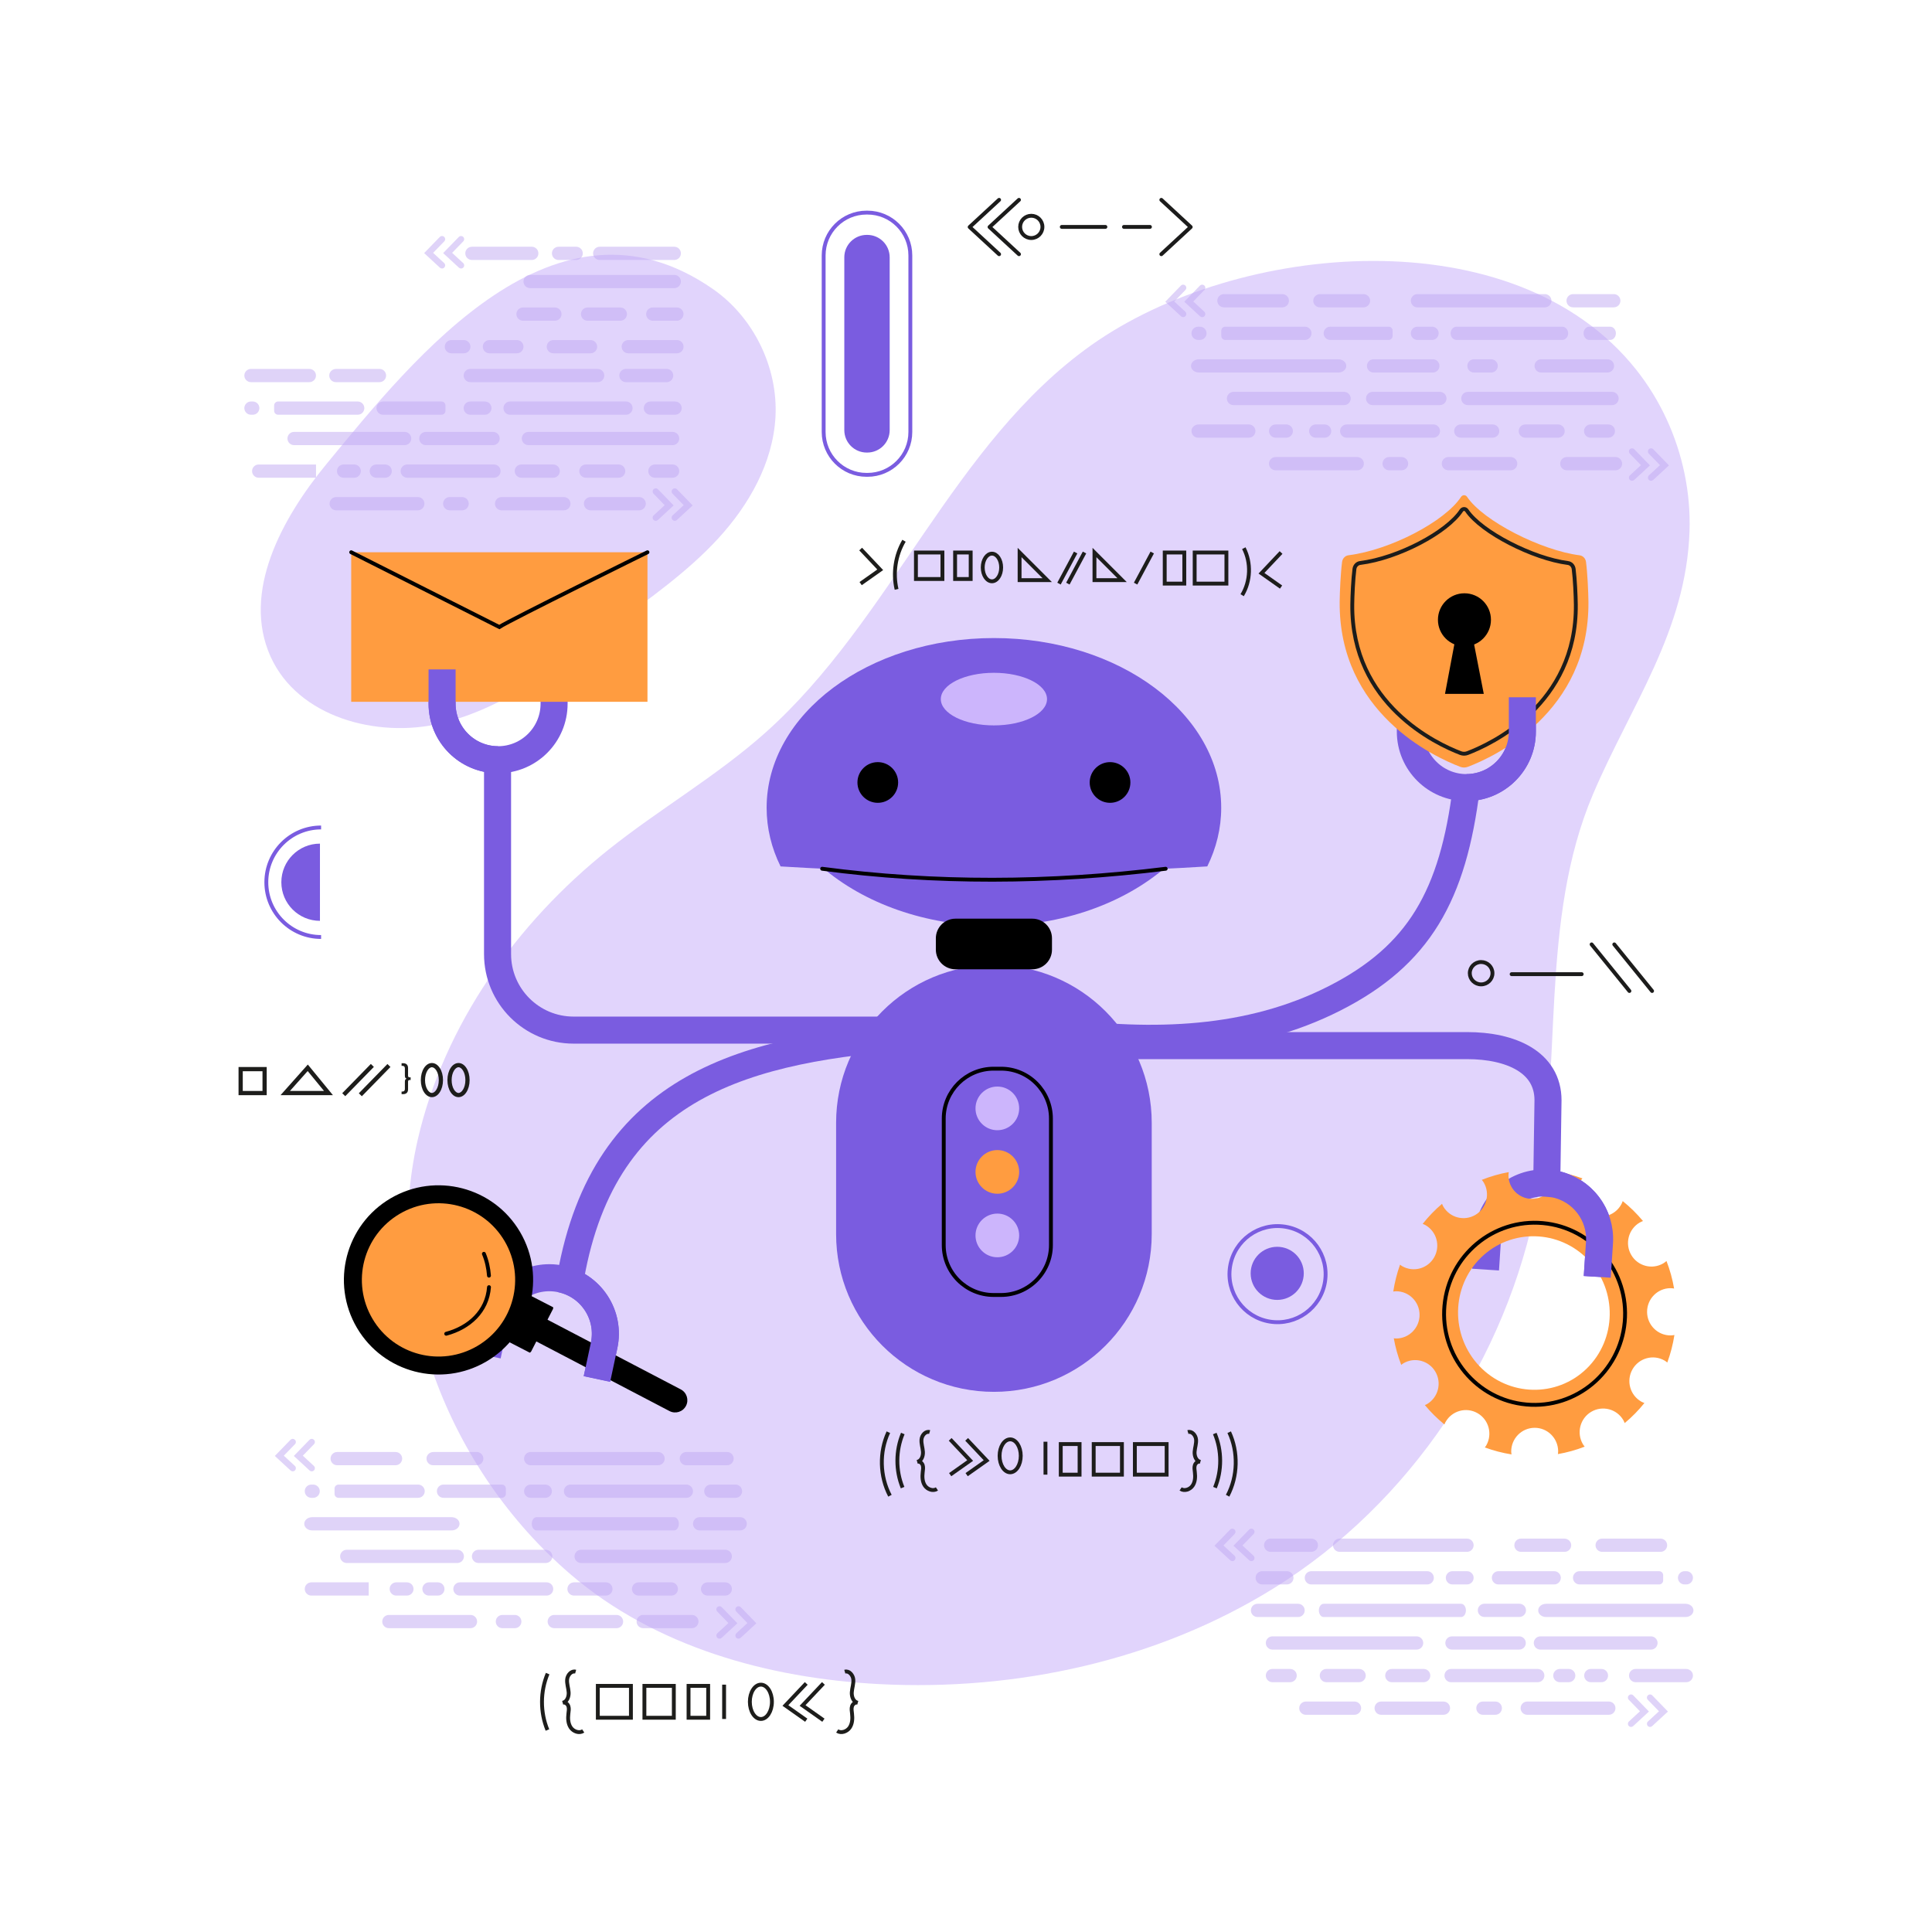 <?xml version="1.0" encoding="utf-8"?>
<!-- Generator: Adobe Illustrator 27.5.0, SVG Export Plug-In . SVG Version: 6.00 Build 0)  -->
<svg version="1.1" xmlns="http://www.w3.org/2000/svg" xmlns:xlink="http://www.w3.org/1999/xlink" x="0px" y="0px"
	 viewBox="0 0 500 500" style="enable-background:new 0 0 500 500;" xml:space="preserve">
<g id="BACKGROUND">
	<rect style="fill:rgba(255, 255, 255, 0);" width="500" height="500"/>
</g>
<g id="OBJECTS">
	<g>
		<path style="fill:#E1D4FC;" d="M84.497,120.084c-11.601,14.1-21.97,33.183-14.477,49.834c7.039,15.643,27.489,21.25,44.175,17.272
			c16.686-3.977,30.605-15.06,44.39-25.268c9.49-7.028,19.264-13.842,27.257-22.534c7.994-8.691,14.182-19.603,14.845-31.393
			c0.723-12.858-5.644-25.893-16.23-33.227C143.828,46.62,107.422,92.22,84.497,120.084z"/>
		<path style="fill:#E1D4FC;" d="M431.291,108.435c-2.101-4.538-4.728-8.831-7.837-12.749
			C391.9,55.932,320.311,62.469,282.412,89.335c-35.789,25.37-51.592,71.071-84.328,100.275
			c-12.581,11.225-27.347,19.711-40.532,30.219c-23.896,19.044-42.608,45.358-49.446,75.139
			c-9.416,41.008,7.907,85.32,39.568,112.482c21.817,18.717,51.075,26.889,79.782,28.39c35.568,1.861,71.981-6.039,102.238-24.827
			c35.383-21.971,60.283-59.478,68.074-100.251c6.68-34.96,0.588-72.563,14.538-105.308c9.728-22.835,24.054-42.073,24.94-67.913
			C437.588,127.55,435.489,117.503,431.291,108.435z"/>
	</g>
	<g>
		<g style="opacity:0.5;">
			<g>
				<path style="fill:#BFA7F2;" d="M80.061,95.475H64.949c-0.946,0-1.713,0.767-1.713,1.713l0,0c0,0.946,0.767,1.713,1.713,1.713
					h15.113c0.946,0,1.713-0.767,1.713-1.713l0,0C81.774,96.242,81.007,95.475,80.061,95.475z"/>
				<path style="fill:#BFA7F2;" d="M98.212,95.475H86.994c-0.895,0-1.694,0.654-1.779,1.545c-0.097,1.022,0.703,1.881,1.705,1.881
					h11.292c0.946,0,1.713-0.767,1.713-1.713l0,0C99.925,96.242,99.158,95.475,98.212,95.475z"/>
				<path style="fill:#BFA7F2;" d="M119.996,97.188L119.996,97.188c0,0.946,0.767,1.713,1.713,1.713h32.965
					c0.946,0,1.713-0.767,1.713-1.713l0,0c0-0.946-0.767-1.713-1.713-1.713h-32.965C120.763,95.475,119.996,96.242,119.996,97.188z"
					/>
				<path style="fill:#BFA7F2;" d="M172.526,95.475h-10.535c-0.946,0-1.713,0.767-1.713,1.713l0,0c0,0.946,0.767,1.713,1.713,1.713
					h10.535c0.946,0,1.713-0.767,1.713-1.713l0,0C174.239,96.242,173.472,95.475,172.526,95.475z"/>
				<path style="fill:#BFA7F2;" d="M161.998,103.908h-29.989c-0.946,0-1.713,0.767-1.713,1.713l0,0c0,0.946,0.767,1.713,1.713,1.713
					h29.989c0.946,0,1.713-0.767,1.713-1.713l0,0C163.711,104.675,162.944,103.908,161.998,103.908z"/>
				<path style="fill:#BFA7F2;" d="M166.613,105.621L166.613,105.621c0,0.946,0.767,1.713,1.713,1.713h6.385
					c0.946,0,1.713-0.767,1.713-1.713l0,0c0-0.946-0.767-1.713-1.713-1.713h-6.385C167.38,103.908,166.613,104.675,166.613,105.621z
					"/>
				<path style="fill:#BFA7F2;" d="M125.484,103.908h-3.775c-0.946,0-1.713,0.767-1.713,1.713l0,0c0,0.946,0.767,1.713,1.713,1.713
					h3.775c0.946,0,1.713-0.767,1.713-1.713l0,0C127.197,104.675,126.43,103.908,125.484,103.908z"/>
				<path style="fill:#BFA7F2;" d="M114.254,103.908H99.145c-0.946,0-1.713,0.767-1.713,1.713l0,0c0,0.946,0.767,1.713,1.713,1.713
					h15.109c0.569,0,1.03-0.461,1.03-1.03v-1.366C115.284,104.369,114.823,103.908,114.254,103.908z"/>
				<path style="fill:#BFA7F2;" d="M92.576,103.908H71.974c-0.569,0-1.03,0.461-1.03,1.03v1.366c0,0.569,0.461,1.03,1.03,1.03
					h20.602c0.946,0,1.713-0.767,1.713-1.713l0,0C94.289,104.675,93.522,103.908,92.576,103.908z"/>
				<path style="fill:#BFA7F2;" d="M65.414,103.908h-0.465c-0.946,0-1.713,0.767-1.713,1.713l0,0c0,0.946,0.767,1.713,1.713,1.713
					h0.465c0.946,0,1.713-0.767,1.713-1.713l0,0C67.127,104.675,66.36,103.908,65.414,103.908z"/>
				<path style="fill:#BFA7F2;" d="M135.042,113.488L135.042,113.488c0,0.946,0.767,1.713,1.713,1.713h37.313
					c0.946,0,1.713-0.767,1.713-1.713l0,0c0-0.946-0.767-1.713-1.713-1.713h-37.313
					C135.809,111.775,135.042,112.542,135.042,113.488z"/>
				<path style="fill:#BFA7F2;" d="M74.391,113.488L74.391,113.488c0,0.946,0.767,1.713,1.713,1.713h28.616
					c0.946,0,1.713-0.767,1.713-1.713l0,0c0-0.946-0.767-1.713-1.713-1.713H76.104C75.158,111.775,74.391,112.542,74.391,113.488z"
					/>
				<path style="fill:#BFA7F2;" d="M108.493,113.488L108.493,113.488c0,0.946,0.767,1.713,1.713,1.713h17.401
					c0.946,0,1.713-0.767,1.713-1.713l0,0c0-0.946-0.767-1.713-1.713-1.713h-17.401C109.26,111.775,108.493,112.542,108.493,113.488
					z"/>
				<path style="fill:#BFA7F2;" d="M87.208,121.922L87.208,121.922c0,0.946,0.767,1.713,1.713,1.713h2.754
					c0.946,0,1.713-0.767,1.713-1.713l0,0c0-0.946-0.767-1.713-1.713-1.713h-2.754C87.975,120.209,87.208,120.976,87.208,121.922z"
					/>
				<path style="fill:#BFA7F2;" d="M81.784,120.209H66.949c-0.946,0-1.713,0.767-1.713,1.713c0,0.946,0.767,1.713,1.713,1.713
					h14.835V120.209z"/>
				<path style="fill:#BFA7F2;" d="M95.676,121.922L95.676,121.922c0,0.946,0.767,1.713,1.713,1.713h2.296
					c0.946,0,1.713-0.767,1.713-1.713l0,0c0-0.946-0.767-1.713-1.713-1.713h-2.296C96.443,120.209,95.676,120.976,95.676,121.922z"
					/>
				<path style="fill:#BFA7F2;" d="M103.686,121.922L103.686,121.922c0,0.946,0.767,1.713,1.713,1.713h22.437
					c0.946,0,1.713-0.767,1.713-1.713l0,0c0-0.946-0.767-1.713-1.713-1.713h-22.437
					C104.453,120.209,103.686,120.976,103.686,121.922z"/>
				<path style="fill:#BFA7F2;" d="M133.211,121.922L133.211,121.922c0,0.946,0.767,1.713,1.713,1.713h8.247
					c0.946,0,1.713-0.767,1.713-1.713l0,0c0-0.946-0.767-1.713-1.713-1.713h-8.247C133.978,120.209,133.211,120.976,133.211,121.922
					z"/>
				<path style="fill:#BFA7F2;" d="M149.919,121.922L149.919,121.922c0,0.946,0.767,1.713,1.713,1.713h8.475
					c0.946,0,1.713-0.767,1.713-1.713l0,0c0-0.946-0.767-1.713-1.713-1.713h-8.475C150.686,120.209,149.919,120.976,149.919,121.922
					z"/>
				<path style="fill:#BFA7F2;" d="M167.771,121.922L167.771,121.922c0,0.946,0.767,1.713,1.713,1.713h4.585
					c0.946,0,1.713-0.767,1.713-1.713l0,0c0-0.946-0.767-1.713-1.713-1.713h-4.585C168.538,120.209,167.771,120.976,167.771,121.922
					z"/>
				<path style="fill:#BFA7F2;" d="M85.293,130.355L85.293,130.355c0,0.946,0.767,1.713,1.713,1.713h21.122
					c0.946,0,1.713-0.767,1.713-1.713l0,0c0-0.946-0.767-1.713-1.713-1.713H87.006C86.06,128.642,85.293,129.409,85.293,130.355z"/>
				<path style="fill:#BFA7F2;" d="M114.672,130.355L114.672,130.355c0,0.946,0.767,1.713,1.713,1.713h3.211
					c0.946,0,1.713-0.767,1.713-1.713l0,0c0-0.946-0.767-1.713-1.713-1.713h-3.211C115.439,128.642,114.672,129.409,114.672,130.355
					z"/>
				<path style="fill:#BFA7F2;" d="M128.093,130.355L128.093,130.355c0,0.946,0.767,1.713,1.713,1.713h16.121
					c0.946,0,1.713-0.767,1.713-1.713l0,0c0-0.946-0.767-1.713-1.713-1.713h-16.121C128.86,128.642,128.093,129.409,128.093,130.355
					z"/>
				<path style="fill:#BFA7F2;" d="M151.114,130.355L151.114,130.355c0,0.946,0.767,1.713,1.713,1.713h12.595
					c0.946,0,1.713-0.767,1.713-1.713l0,0c0-0.946-0.767-1.713-1.713-1.713h-12.595
					C151.881,128.642,151.114,129.409,151.114,130.355z"/>
				<path style="fill:#BFA7F2;" d="M135.477,72.855L135.477,72.855c0,0.946,0.767,1.713,1.713,1.713h37.313
					c0.946,0,1.713-0.767,1.713-1.713l0,0c0-0.946-0.767-1.713-1.713-1.713H137.19C136.244,71.142,135.477,71.909,135.477,72.855z"
					/>
				<path style="fill:#BFA7F2;" d="M149.112,63.856h-4.561c-0.946,0-1.713,0.767-1.713,1.713l0,0c0,0.946,0.767,1.713,1.713,1.713
					h4.561c0.946,0,1.713-0.767,1.713-1.713l0,0C150.825,64.623,150.058,63.856,149.112,63.856z"/>
				<path style="fill:#BFA7F2;" d="M137.622,63.856h-15.491c-0.946,0-1.713,0.767-1.713,1.713l0,0c0,0.946,0.767,1.713,1.713,1.713
					h15.491c0.946,0,1.713-0.767,1.713-1.713l0,0C139.335,64.623,138.568,63.856,137.622,63.856z"/>
				<path style="fill:#BFA7F2;" d="M153.488,65.569L153.488,65.569c0,0.946,0.767,1.713,1.713,1.713h19.302
					c0.946,0,1.713-0.767,1.713-1.713l0,0c0-0.946-0.767-1.713-1.713-1.713h-19.302C154.255,63.856,153.488,64.623,153.488,65.569z"
					/>
				<path style="fill:#BFA7F2;" d="M133.646,81.289L133.646,81.289c0,0.946,0.767,1.713,1.713,1.713h8.247
					c0.946,0,1.713-0.767,1.713-1.713l0,0c0-0.946-0.767-1.713-1.713-1.713h-8.247C134.413,79.576,133.646,80.342,133.646,81.289z"
					/>
				<path style="fill:#BFA7F2;" d="M150.353,81.289L150.353,81.289c0,0.946,0.767,1.713,1.713,1.713h8.475
					c0.946,0,1.713-0.767,1.713-1.713l0,0c0-0.946-0.767-1.713-1.713-1.713h-8.475C151.12,79.576,150.353,80.342,150.353,81.289z"/>
				<path style="fill:#BFA7F2;" d="M167.22,81.289L167.22,81.289c0,0.946,0.767,1.713,1.713,1.713h6.242
					c0.946,0,1.713-0.767,1.713-1.713l0,0c0-0.946-0.767-1.713-1.713-1.713h-6.242C167.987,79.576,167.22,80.342,167.22,81.289z"/>
				<path style="fill:#BFA7F2;" d="M141.497,89.722L141.497,89.722c0,0.946,0.767,1.713,1.713,1.713h9.62
					c0.946,0,1.713-0.767,1.713-1.713l0,0c0-0.946-0.767-1.713-1.713-1.713h-9.62C142.264,88.009,141.497,88.776,141.497,89.722z"/>
				<path style="fill:#BFA7F2;" d="M115.107,89.722L115.107,89.722c0,0.946,0.767,1.713,1.713,1.713h3.211
					c0.946,0,1.713-0.767,1.713-1.713l0,0c0-0.946-0.767-1.713-1.713-1.713h-3.211C115.874,88.009,115.107,88.776,115.107,89.722z"
					/>
				<path style="fill:#BFA7F2;" d="M124.949,89.722L124.949,89.722c0,0.946,0.767,1.713,1.713,1.713h7.102
					c0.946,0,1.713-0.767,1.713-1.713l0,0c0-0.946-0.767-1.713-1.713-1.713h-7.102C125.715,88.009,124.949,88.776,124.949,89.722z"
					/>
				<path style="fill:#BFA7F2;" d="M160.882,89.722L160.882,89.722c0,0.946,0.767,1.713,1.713,1.713h12.595
					c0.946,0,1.713-0.767,1.713-1.713l0,0c0-0.946-0.767-1.713-1.713-1.713h-12.595C161.648,88.009,160.882,88.776,160.882,89.722z"
					/>
			</g>
			<g>
				<path style="fill:#BFA7F2;" d="M114.396,69.487c-0.197,0-0.394-0.071-0.55-0.216l-4.079-3.77l4.047-4.17
					c0.313-0.322,0.827-0.329,1.148-0.017c0.322,0.312,0.329,0.826,0.017,1.148l-2.889,2.976l2.857,2.641
					c0.329,0.304,0.35,0.818,0.045,1.147C114.832,69.4,114.615,69.487,114.396,69.487z"/>
			</g>
			<g>
				<path style="fill:#BFA7F2;" d="M119.315,69.487c-0.197,0-0.394-0.071-0.55-0.216l-4.079-3.77l4.047-4.17
					c0.313-0.322,0.827-0.329,1.148-0.017c0.322,0.312,0.329,0.826,0.017,1.148l-2.889,2.976l2.858,2.641
					c0.329,0.304,0.349,0.818,0.045,1.147C119.751,69.4,119.533,69.487,119.315,69.487z"/>
			</g>
			<g>
				<path style="fill:#BFA7F2;" d="M174.63,134.788c-0.219,0-0.436-0.088-0.596-0.261c-0.304-0.329-0.284-0.842,0.045-1.147
					l2.857-2.641l-2.889-2.976c-0.312-0.321-0.304-0.835,0.017-1.148c0.321-0.312,0.835-0.304,1.148,0.017l4.047,4.17l-4.079,3.77
					C175.024,134.717,174.826,134.788,174.63,134.788z"/>
			</g>
			<g>
				<path style="fill:#BFA7F2;" d="M169.711,134.788c-0.219,0-0.436-0.088-0.596-0.261c-0.304-0.329-0.284-0.842,0.045-1.147
					l2.858-2.641l-2.889-2.976c-0.312-0.321-0.304-0.835,0.017-1.148c0.321-0.312,0.835-0.304,1.148,0.017l4.047,4.17l-4.079,3.77
					C170.105,134.717,169.908,134.788,169.711,134.788z"/>
			</g>
		</g>
		<g style="opacity:0.5;">
			<g>
				<path style="fill:#BFA7F2;" d="M414.635,398.191h15.113c0.946,0,1.713,0.767,1.713,1.713l0,0c0,0.946-0.767,1.713-1.713,1.713
					h-15.113c-0.946,0-1.713-0.767-1.713-1.713l0,0C412.922,398.958,413.689,398.191,414.635,398.191z"/>
				<path style="fill:#BFA7F2;" d="M393.623,398.191h11.218c0.895,0,1.694,0.654,1.779,1.545c0.097,1.022-0.703,1.881-1.705,1.881
					h-11.292c-0.946,0-1.713-0.767-1.713-1.713l0,0C391.91,398.958,392.677,398.191,393.623,398.191z"/>
				<path style="fill:#BFA7F2;" d="M381.376,399.904L381.376,399.904c0,0.946-0.767,1.713-1.713,1.713h-32.965
					c-0.946,0-1.713-0.767-1.713-1.713l0,0c0-0.946,0.767-1.713,1.713-1.713h32.965
					C380.609,398.191,381.376,398.958,381.376,399.904z"/>
				<path style="fill:#BFA7F2;" d="M328.846,398.191h10.535c0.946,0,1.713,0.767,1.713,1.713l0,0c0,0.946-0.767,1.713-1.713,1.713
					h-10.535c-0.946,0-1.713-0.767-1.713-1.713l0,0C327.133,398.958,327.9,398.191,328.846,398.191z"/>
				<path style="fill:#BFA7F2;" d="M339.374,406.624h29.989c0.946,0,1.713,0.767,1.713,1.713l0,0c0,0.946-0.767,1.713-1.713,1.713
					h-29.989c-0.946,0-1.713-0.767-1.713-1.713l0,0C337.661,407.391,338.428,406.624,339.374,406.624z"/>
				<path style="fill:#BFA7F2;" d="M334.759,408.337L334.759,408.337c0,0.946-0.767,1.713-1.713,1.713h-6.385
					c-0.946,0-1.713-0.767-1.713-1.713l0,0c0-0.946,0.767-1.713,1.713-1.713h6.385C333.992,406.624,334.759,407.391,334.759,408.337
					z"/>
				<path style="fill:#BFA7F2;" d="M375.888,406.624h3.775c0.946,0,1.713,0.767,1.713,1.713l0,0c0,0.946-0.767,1.713-1.713,1.713
					h-3.775c-0.946,0-1.713-0.767-1.713-1.713l0,0C374.175,407.391,374.942,406.624,375.888,406.624z"/>
				<path style="fill:#BFA7F2;" d="M382.451,416.756L382.451,416.756c0,0.946,0.767,1.713,1.713,1.713h9.048
					c0.946,0,1.713-0.767,1.713-1.713l0,0c0-0.946-0.767-1.713-1.713-1.713h-9.048C383.218,415.043,382.451,415.81,382.451,416.756z
					"/>
				<path style="fill:#BFA7F2;" d="M387.801,406.624h14.426c0.946,0,1.713,0.767,1.713,1.713l0,0c0,0.946-0.767,1.713-1.713,1.713
					h-14.426c-0.946,0-1.713-0.767-1.713-1.713l0,0C386.088,407.391,386.855,406.624,387.801,406.624z"/>
				<path style="fill:#BFA7F2;" d="M408.796,406.624h20.602c0.569,0,1.03,0.461,1.03,1.03v1.366c0,0.569-0.461,1.03-1.03,1.03
					h-20.602c-0.946,0-1.713-0.767-1.713-1.713l0,0C407.083,407.391,407.85,406.624,408.796,406.624z"/>
				<path style="fill:#BFA7F2;" d="M435.959,406.624h0.465c0.946,0,1.713,0.767,1.713,1.713l0,0c0,0.946-0.767,1.713-1.713,1.713
					h-0.465c-0.946,0-1.713-0.767-1.713-1.713l0,0C434.246,407.391,435.012,406.624,435.959,406.624z"/>
				<path style="fill:#BFA7F2;" d="M438.264,416.771L438.264,416.771c0,0.946-0.916,1.713-2.046,1.713h-36.089
					c-1.13,0-2.046-0.767-2.046-1.713l0,0c0-0.946,0.916-1.713,2.046-1.713h36.089C437.348,415.058,438.264,415.825,438.264,416.771
					z"/>
				<path style="fill:#BFA7F2;" d="M379.377,416.771L379.377,416.771c0,0.946-0.55,1.713-1.228,1.713h-35.599
					c-0.678,0-1.228-0.767-1.228-1.713l0,0c0-0.946,0.55-1.713,1.228-1.713h35.599C378.828,415.058,379.377,415.825,379.377,416.771
					z"/>
				<path style="fill:#BFA7F2;" d="M337.655,416.771L337.655,416.771c0,0.946-0.767,1.713-1.713,1.713h-10.499
					c-0.946,0-1.713-0.767-1.713-1.713l0,0c0-0.946,0.767-1.713,1.713-1.713h10.499
					C336.888,415.058,337.655,415.825,337.655,416.771z"/>
				<path style="fill:#BFA7F2;" d="M368.33,425.204L368.33,425.204c0,0.946-0.767,1.713-1.713,1.713h-37.313
					c-0.946,0-1.713-0.767-1.713-1.713l0,0c0-0.946,0.767-1.713,1.713-1.713h37.313C367.563,423.491,368.33,424.258,368.33,425.204z
					"/>
				<path style="fill:#BFA7F2;" d="M428.981,425.204L428.981,425.204c0,0.946-0.767,1.713-1.713,1.713h-28.616
					c-0.946,0-1.713-0.767-1.713-1.713l0,0c0-0.946,0.767-1.713,1.713-1.713h28.616
					C428.214,423.491,428.981,424.258,428.981,425.204z"/>
				<path style="fill:#BFA7F2;" d="M394.879,425.204L394.879,425.204c0,0.946-0.767,1.713-1.713,1.713h-17.401
					c-0.946,0-1.713-0.767-1.713-1.713l0,0c0-0.946,0.767-1.713,1.713-1.713h17.401
					C394.112,423.491,394.879,424.258,394.879,425.204z"/>
				<path style="fill:#BFA7F2;" d="M416.165,433.638L416.165,433.638c0,0.946-0.767,1.713-1.713,1.713h-2.754
					c-0.946,0-1.713-0.767-1.713-1.713l0,0c0-0.946,0.767-1.713,1.713-1.713h2.754C415.398,431.924,416.165,432.691,416.165,433.638
					z"/>
				<path style="fill:#BFA7F2;" d="M423.301,431.924l13.03,0c0.853,0,1.644,0.583,1.781,1.425c0.175,1.073-0.649,2.001-1.69,2.001
					h-13.122c-0.946,0-1.713-0.767-1.713-1.713l0,0C421.588,432.691,422.355,431.924,423.301,431.924z"/>
				<path style="fill:#BFA7F2;" d="M407.696,433.638L407.696,433.638c0,0.946-0.767,1.713-1.713,1.713h-2.296
					c-0.946,0-1.713-0.767-1.713-1.713l0,0c0-0.946,0.767-1.713,1.713-1.713h2.296C406.929,431.924,407.696,432.691,407.696,433.638
					z"/>
				<path style="fill:#BFA7F2;" d="M399.686,433.638L399.686,433.638c0,0.946-0.767,1.713-1.713,1.713h-22.436
					c-0.946,0-1.713-0.767-1.713-1.713l0,0c0-0.946,0.767-1.713,1.713-1.713h22.436
					C398.919,431.924,399.686,432.691,399.686,433.638z"/>
				<path style="fill:#BFA7F2;" d="M370.161,433.638L370.161,433.638c0,0.946-0.767,1.713-1.713,1.713h-8.246
					c-0.946,0-1.713-0.767-1.713-1.713l0,0c0-0.946,0.767-1.713,1.713-1.713h8.246C369.394,431.924,370.161,432.691,370.161,433.638
					z"/>
				<path style="fill:#BFA7F2;" d="M353.453,433.638L353.453,433.638c0,0.946-0.767,1.713-1.713,1.713h-8.475
					c-0.946,0-1.713-0.767-1.713-1.713l0,0c0-0.946,0.767-1.713,1.713-1.713h8.475C352.686,431.924,353.453,432.691,353.453,433.638
					z"/>
				<path style="fill:#BFA7F2;" d="M335.601,433.638L335.601,433.638c0,0.946-0.767,1.713-1.713,1.713h-4.584
					c-0.946,0-1.713-0.767-1.713-1.713l0,0c0-0.946,0.767-1.713,1.713-1.713h4.584C334.834,431.924,335.601,432.691,335.601,433.638
					z"/>
				<path style="fill:#BFA7F2;" d="M418.079,442.071L418.079,442.071c0,0.946-0.767,1.713-1.713,1.713h-21.122
					c-0.946,0-1.713-0.767-1.713-1.713l0,0c0-0.946,0.767-1.713,1.713-1.713h21.122
					C417.312,440.358,418.079,441.125,418.079,442.071z"/>
				<path style="fill:#BFA7F2;" d="M388.7,442.071L388.7,442.071c0,0.946-0.767,1.713-1.713,1.713h-3.211
					c-0.946,0-1.713-0.767-1.713-1.713l0,0c0-0.946,0.767-1.713,1.713-1.713h3.211C387.933,440.358,388.7,441.125,388.7,442.071z"/>
				<path style="fill:#BFA7F2;" d="M375.279,442.071L375.279,442.071c0,0.946-0.767,1.713-1.713,1.713h-16.121
					c-0.946,0-1.713-0.767-1.713-1.713l0,0c0-0.946,0.767-1.713,1.713-1.713h16.121
					C374.512,440.358,375.279,441.125,375.279,442.071z"/>
				<path style="fill:#BFA7F2;" d="M352.258,442.071L352.258,442.071c0,0.946-0.767,1.713-1.713,1.713H337.95
					c-0.946,0-1.713-0.767-1.713-1.713l0,0c0-0.946,0.767-1.713,1.713-1.713h12.595
					C351.491,440.358,352.258,441.125,352.258,442.071z"/>
			</g>
			<g>
				<path style="fill:#BFA7F2;" d="M427.032,446.929c0.197,0,0.394-0.071,0.551-0.216l4.079-3.77l-4.047-4.17
					c-0.313-0.322-0.827-0.329-1.148-0.017c-0.322,0.312-0.329,0.826-0.017,1.148l2.889,2.976l-2.857,2.641
					c-0.329,0.304-0.35,0.818-0.045,1.147C426.596,446.842,426.814,446.929,427.032,446.929z"/>
			</g>
			<g>
				<path style="fill:#BFA7F2;" d="M422.114,446.929c0.197,0,0.394-0.071,0.55-0.216l4.079-3.77l-4.047-4.17
					c-0.313-0.322-0.827-0.329-1.148-0.017c-0.322,0.312-0.329,0.826-0.017,1.148l2.889,2.976l-2.857,2.641
					c-0.329,0.304-0.349,0.818-0.045,1.147C421.677,446.842,421.895,446.929,422.114,446.929z"/>
			</g>
			<g>
				<path style="fill:#BFA7F2;" d="M318.931,404.019c0.219,0,0.436-0.088,0.596-0.261c0.304-0.329,0.284-0.842-0.045-1.147
					l-2.857-2.641l2.889-2.976c0.312-0.321,0.304-0.835-0.017-1.148c-0.321-0.312-0.835-0.304-1.148,0.017l-4.047,4.17l4.079,3.77
					C318.537,403.947,318.734,404.019,318.931,404.019z"/>
			</g>
			<g>
				<path style="fill:#BFA7F2;" d="M323.85,404.019c0.219,0,0.436-0.088,0.596-0.261c0.304-0.329,0.284-0.842-0.045-1.147
					l-2.858-2.641l2.889-2.976c0.312-0.321,0.304-0.835-0.018-1.148c-0.321-0.312-0.835-0.304-1.147,0.017l-4.047,4.17l4.079,3.77
					C323.456,403.947,323.653,404.019,323.85,404.019z"/>
			</g>
		</g>
		<g style="opacity:0.5;">
			<g>
				<path style="fill:#BFA7F2;" d="M102.37,375.776H87.258c-0.946,0-1.713,0.767-1.713,1.713l0,0c0,0.946,0.767,1.713,1.713,1.713
					h15.113c0.946,0,1.713-0.767,1.713-1.713l0,0C104.083,376.543,103.316,375.776,102.37,375.776z"/>
				<path style="fill:#BFA7F2;" d="M123.382,375.776h-11.218c-0.895,0-1.694,0.654-1.779,1.545
					c-0.097,1.022,0.703,1.881,1.705,1.881h11.292c0.946,0,1.713-0.767,1.713-1.713l0,0
					C125.095,376.543,124.328,375.776,123.382,375.776z"/>
				<path style="fill:#BFA7F2;" d="M135.629,377.49L135.629,377.49c0,0.946,0.767,1.713,1.713,1.713h32.965
					c0.946,0,1.713-0.767,1.713-1.713l0,0c0-0.946-0.767-1.713-1.713-1.713h-32.965C136.396,375.776,135.629,376.543,135.629,377.49
					z"/>
				<path style="fill:#BFA7F2;" d="M188.159,375.776h-10.535c-0.946,0-1.713,0.767-1.713,1.713l0,0c0,0.946,0.767,1.713,1.713,1.713
					h10.535c0.946,0,1.713-0.767,1.713-1.713l0,0C189.872,376.543,189.105,375.776,188.159,375.776z"/>
				<path style="fill:#BFA7F2;" d="M177.631,384.21h-29.989c-0.946,0-1.713,0.767-1.713,1.713l0,0c0,0.946,0.767,1.713,1.713,1.713
					h29.989c0.946,0,1.713-0.767,1.713-1.713l0,0C179.344,384.977,178.577,384.21,177.631,384.21z"/>
				<path style="fill:#BFA7F2;" d="M182.246,385.923L182.246,385.923c0,0.946,0.767,1.713,1.713,1.713h6.385
					c0.946,0,1.713-0.767,1.713-1.713l0,0c0-0.946-0.767-1.713-1.713-1.713h-6.385C183.013,384.21,182.246,384.977,182.246,385.923z
					"/>
				<path style="fill:#BFA7F2;" d="M141.117,384.21h-3.775c-0.946,0-1.713,0.767-1.713,1.713l0,0c0,0.946,0.767,1.713,1.713,1.713
					h3.775c0.946,0,1.713-0.767,1.713-1.713l0,0C142.83,384.977,142.063,384.21,141.117,384.21z"/>
				<path style="fill:#BFA7F2;" d="M129.887,384.21h-15.109c-0.946,0-1.713,0.767-1.713,1.713l0,0c0,0.946,0.767,1.713,1.713,1.713
					h15.109c0.569,0,1.03-0.461,1.03-1.03v-1.366C130.917,384.671,130.456,384.21,129.887,384.21z"/>
				<path style="fill:#BFA7F2;" d="M108.209,384.21H87.607c-0.569,0-1.03,0.461-1.03,1.03v1.366c0,0.569,0.461,1.03,1.03,1.03
					h20.602c0.946,0,1.713-0.767,1.713-1.713l0,0C109.922,384.977,109.155,384.21,108.209,384.21z"/>
				<path style="fill:#BFA7F2;" d="M81.046,384.21h-0.465c-0.946,0-1.713,0.767-1.713,1.713l0,0c0,0.946,0.767,1.713,1.713,1.713
					h0.465c0.946,0,1.713-0.767,1.713-1.713l0,0C82.759,384.977,81.993,384.21,81.046,384.21z"/>
				<path style="fill:#BFA7F2;" d="M78.741,394.356L78.741,394.356c0,0.946,0.916,1.713,2.046,1.713h36.089
					c1.13,0,2.046-0.767,2.046-1.713l0,0c0-0.946-0.916-1.713-2.046-1.713H80.787C79.657,392.643,78.741,393.41,78.741,394.356z"/>
				<path style="fill:#BFA7F2;" d="M137.628,394.356L137.628,394.356c0,0.946,0.55,1.713,1.228,1.713h35.599
					c0.678,0,1.228-0.767,1.228-1.713l0,0c0-0.946-0.55-1.713-1.228-1.713h-35.599C138.177,392.643,137.628,393.41,137.628,394.356z
					"/>
				<path style="fill:#BFA7F2;" d="M179.35,394.356L179.35,394.356c0,0.946,0.767,1.713,1.713,1.713h10.499
					c0.946,0,1.713-0.767,1.713-1.713l0,0c0-0.946-0.767-1.713-1.713-1.713h-10.499C180.117,392.643,179.35,393.41,179.35,394.356z"
					/>
				<path style="fill:#BFA7F2;" d="M148.675,402.79L148.675,402.79c0,0.946,0.767,1.713,1.713,1.713h37.313
					c0.946,0,1.713-0.767,1.713-1.713l0,0c0-0.946-0.767-1.713-1.713-1.713h-37.313C149.442,401.077,148.675,401.844,148.675,402.79
					z"/>
				<path style="fill:#BFA7F2;" d="M88.024,402.79L88.024,402.79c0,0.946,0.767,1.713,1.713,1.713h28.616
					c0.946,0,1.713-0.767,1.713-1.713l0,0c0-0.946-0.767-1.713-1.713-1.713H89.737C88.791,401.077,88.024,401.844,88.024,402.79z"/>
				<path style="fill:#BFA7F2;" d="M122.126,402.79L122.126,402.79c0,0.946,0.767,1.713,1.713,1.713h17.401
					c0.946,0,1.713-0.767,1.713-1.713l0,0c0-0.946-0.767-1.713-1.713-1.713h-17.401C122.893,401.077,122.126,401.844,122.126,402.79
					z"/>
				<path style="fill:#BFA7F2;" d="M100.84,411.223L100.84,411.223c0,0.946,0.767,1.713,1.713,1.713h2.754
					c0.946,0,1.713-0.767,1.713-1.713l0,0c0-0.946-0.767-1.713-1.713-1.713h-2.754C101.607,409.51,100.84,410.277,100.84,411.223z"
					/>
				<path style="fill:#BFA7F2;" d="M95.417,409.51H80.582c-0.946,0-1.713,0.767-1.713,1.713c0,0.946,0.767,1.713,1.713,1.713h14.835
					V409.51z"/>
				<path style="fill:#BFA7F2;" d="M109.309,411.223L109.309,411.223c0,0.946,0.767,1.713,1.713,1.713h2.296
					c0.946,0,1.713-0.767,1.713-1.713l0,0c0-0.946-0.767-1.713-1.713-1.713h-2.296C110.076,409.51,109.309,410.277,109.309,411.223z
					"/>
				<path style="fill:#BFA7F2;" d="M117.319,411.223L117.319,411.223c0,0.946,0.767,1.713,1.713,1.713h22.436
					c0.946,0,1.713-0.767,1.713-1.713l0,0c0-0.946-0.767-1.713-1.713-1.713h-22.436C118.086,409.51,117.319,410.277,117.319,411.223
					z"/>
				<path style="fill:#BFA7F2;" d="M146.844,411.223L146.844,411.223c0,0.946,0.767,1.713,1.713,1.713h8.246
					c0.946,0,1.713-0.767,1.713-1.713l0,0c0-0.946-0.767-1.713-1.713-1.713h-8.246C147.611,409.51,146.844,410.277,146.844,411.223z
					"/>
				<path style="fill:#BFA7F2;" d="M163.552,411.223L163.552,411.223c0,0.946,0.767,1.713,1.713,1.713h8.475
					c0.946,0,1.713-0.767,1.713-1.713l0,0c0-0.946-0.767-1.713-1.713-1.713h-8.475C164.319,409.51,163.552,410.277,163.552,411.223z
					"/>
				<path style="fill:#BFA7F2;" d="M181.404,411.223L181.404,411.223c0,0.946,0.767,1.713,1.713,1.713h4.585
					c0.946,0,1.713-0.767,1.713-1.713l0,0c0-0.946-0.767-1.713-1.713-1.713h-4.585C182.171,409.51,181.404,410.277,181.404,411.223z
					"/>
				<path style="fill:#BFA7F2;" d="M98.926,419.657L98.926,419.657c0,0.946,0.767,1.713,1.713,1.713h21.122
					c0.946,0,1.713-0.767,1.713-1.713l0,0c0-0.946-0.767-1.713-1.713-1.713h-21.122C99.693,417.944,98.926,418.711,98.926,419.657z"
					/>
				<path style="fill:#BFA7F2;" d="M128.305,419.657L128.305,419.657c0,0.946,0.767,1.713,1.713,1.713h3.211
					c0.946,0,1.713-0.767,1.713-1.713l0,0c0-0.946-0.767-1.713-1.713-1.713h-3.211C129.072,417.944,128.305,418.711,128.305,419.657
					z"/>
				<path style="fill:#BFA7F2;" d="M141.726,419.657L141.726,419.657c0,0.946,0.767,1.713,1.713,1.713h16.121
					c0.946,0,1.713-0.767,1.713-1.713l0,0c0-0.946-0.767-1.713-1.713-1.713h-16.121
					C142.493,417.944,141.726,418.711,141.726,419.657z"/>
				<path style="fill:#BFA7F2;" d="M164.747,419.657L164.747,419.657c0,0.946,0.767,1.713,1.713,1.713h12.595
					c0.946,0,1.713-0.767,1.713-1.713l0,0c0-0.946-0.767-1.713-1.713-1.713H166.46C165.514,417.944,164.747,418.711,164.747,419.657
					z"/>
			</g>
			<g>
				<path style="fill:#BFA7F2;" d="M75.756,380.781c-0.197,0-0.394-0.071-0.55-0.216l-4.079-3.77l4.047-4.17
					c0.313-0.322,0.827-0.329,1.148-0.017c0.322,0.312,0.329,0.826,0.018,1.147l-2.889,2.976l2.858,2.641
					c0.329,0.304,0.349,0.818,0.045,1.147C76.192,380.693,75.975,380.781,75.756,380.781z"/>
			</g>
			<g>
				<path style="fill:#BFA7F2;" d="M80.675,380.781c-0.197,0-0.394-0.071-0.55-0.216l-4.079-3.77l4.047-4.17
					c0.313-0.322,0.827-0.329,1.148-0.017c0.322,0.312,0.329,0.826,0.017,1.147l-2.889,2.976l2.858,2.641
					c0.329,0.304,0.349,0.818,0.045,1.147C81.111,380.693,80.894,380.781,80.675,380.781z"/>
			</g>
			<g>
				<path style="fill:#BFA7F2;" d="M191.124,424.09c-0.219,0-0.436-0.088-0.596-0.261c-0.304-0.329-0.284-0.842,0.045-1.147
					l2.857-2.641l-2.889-2.976c-0.312-0.321-0.304-0.835,0.017-1.148c0.321-0.312,0.835-0.304,1.148,0.017l4.047,4.17l-4.079,3.77
					C191.518,424.018,191.32,424.09,191.124,424.09z"/>
			</g>
			<g>
				<path style="fill:#BFA7F2;" d="M186.205,424.09c-0.219,0-0.436-0.088-0.596-0.261c-0.304-0.329-0.284-0.842,0.045-1.147
					l2.858-2.641l-2.889-2.976c-0.312-0.321-0.304-0.835,0.017-1.148c0.321-0.312,0.835-0.304,1.148,0.017l4.047,4.17l-4.079,3.77
					C186.599,424.018,186.402,424.09,186.205,424.09z"/>
			</g>
		</g>
		<g style="opacity:0.5;">
			<path style="fill:#BFA7F2;" d="M331.862,76.115H316.75c-0.946,0-1.713,0.767-1.713,1.713l0,0c0,0.946,0.767,1.713,1.713,1.713
				h15.113c0.946,0,1.713-0.767,1.713-1.713l0,0C333.575,76.882,332.808,76.115,331.862,76.115z"/>
			<path style="fill:#BFA7F2;" d="M352.874,76.115h-11.218c-0.895,0-1.694,0.654-1.779,1.545c-0.098,1.022,0.703,1.881,1.705,1.881
				h11.292c0.946,0,1.713-0.767,1.713-1.713l0,0C354.587,76.882,353.82,76.115,352.874,76.115z"/>
			<path style="fill:#BFA7F2;" d="M365.121,77.828L365.121,77.828c0,0.946,0.767,1.713,1.713,1.713h32.965
				c0.946,0,1.713-0.767,1.713-1.713l0,0c0-0.946-0.767-1.713-1.713-1.713h-32.965C365.888,76.115,365.121,76.882,365.121,77.828z"
				/>
			<path style="fill:#BFA7F2;" d="M417.651,76.115h-10.535c-0.946,0-1.713,0.767-1.713,1.713l0,0c0,0.946,0.767,1.713,1.713,1.713
				h10.535c0.946,0,1.713-0.767,1.713-1.713l0,0C419.364,76.882,418.597,76.115,417.651,76.115z"/>
			<path style="fill:#BFA7F2;" d="M404.279,84.548H376.98c-0.861,0-1.559,0.767-1.559,1.713l0,0c0,0.946,0.698,1.713,1.559,1.713
				h27.299c0.861,0,1.559-0.767,1.559-1.713l0,0C405.838,85.315,405.14,84.548,404.279,84.548z"/>
			<path style="fill:#BFA7F2;" d="M409.831,86.261L409.831,86.261c0,0.946,0.653,1.713,1.459,1.713h5.439
				c0.806,0,1.459-0.767,1.459-1.713l0,0c0-0.946-0.653-1.713-1.459-1.713h-5.439C410.484,84.548,409.831,85.315,409.831,86.261z"/>
			<path style="fill:#BFA7F2;" d="M370.609,84.548h-3.775c-0.946,0-1.713,0.767-1.713,1.713l0,0c0,0.946,0.767,1.713,1.713,1.713
				h3.775c0.946,0,1.713-0.767,1.713-1.713l0,0C372.322,85.315,371.555,84.548,370.609,84.548z"/>
			<path style="fill:#BFA7F2;" d="M359.379,84.548H344.27c-0.946,0-1.713,0.767-1.713,1.713l0,0c0,0.946,0.767,1.713,1.713,1.713
				h15.109c0.569,0,1.03-0.461,1.03-1.03v-1.366C360.409,85.009,359.948,84.548,359.379,84.548z"/>
			<path style="fill:#BFA7F2;" d="M337.701,84.548h-20.602c-0.569,0-1.03,0.461-1.03,1.03v1.366c0,0.569,0.461,1.03,1.03,1.03
				h20.602c0.946,0,1.713-0.767,1.713-1.713l0,0C339.414,85.315,338.647,84.548,337.701,84.548z"/>
			<path style="fill:#BFA7F2;" d="M310.538,84.548h-0.465c-0.946,0-1.713,0.767-1.713,1.713l0,0c0,0.946,0.767,1.713,1.713,1.713
				h0.465c0.946,0,1.713-0.767,1.713-1.713l0,0C312.251,85.315,311.484,84.548,310.538,84.548z"/>
			<path style="fill:#BFA7F2;" d="M308.233,94.695L308.233,94.695c0,0.946,0.916,1.713,2.046,1.713h36.089
				c1.13,0,2.046-0.767,2.046-1.713l0,0c0-0.946-0.916-1.713-2.046-1.713h-36.089C309.149,92.982,308.233,93.749,308.233,94.695z"/>
			<path style="fill:#BFA7F2;" d="M370.82,92.982h-15.346c-0.946,0-1.713,0.767-1.713,1.713l0,0c0,0.946,0.767,1.713,1.713,1.713
				h15.346c0.946,0,1.713-0.767,1.713-1.713l0,0C372.533,93.749,371.767,92.982,370.82,92.982z"/>
			<path style="fill:#BFA7F2;" d="M379.745,94.695L379.745,94.695c0,0.946,0.767,1.713,1.713,1.713h4.451
				c0.946,0,1.713-0.767,1.713-1.713l0,0c0-0.946-0.767-1.713-1.713-1.713h-4.451C380.512,92.982,379.745,93.749,379.745,94.695z"/>
			<path style="fill:#BFA7F2;" d="M397.138,94.695L397.138,94.695c0,0.946,0.767,1.713,1.713,1.713h17.158
				c0.946,0,1.713-0.767,1.713-1.713l0,0c0-0.946-0.767-1.713-1.713-1.713h-17.158C397.905,92.982,397.138,93.749,397.138,94.695z"
				/>
			<path style="fill:#BFA7F2;" d="M378.167,103.128L378.167,103.128c0,0.946,0.767,1.713,1.713,1.713h37.313
				c0.946,0,1.713-0.767,1.713-1.713l0,0c0-0.946-0.767-1.713-1.713-1.713H379.88C378.934,101.415,378.167,102.182,378.167,103.128z
				"/>
			<path style="fill:#BFA7F2;" d="M317.516,103.128L317.516,103.128c0,0.946,0.767,1.713,1.713,1.713h28.616
				c0.946,0,1.713-0.767,1.713-1.713l0,0c0-0.946-0.767-1.713-1.713-1.713h-28.616C318.283,101.415,317.516,102.182,317.516,103.128
				z"/>
			<path style="fill:#BFA7F2;" d="M353.525,103.128L353.525,103.128c0,0.946,0.767,1.713,1.713,1.713h17.401
				c0.946,0,1.713-0.767,1.713-1.713l0,0c0-0.946-0.767-1.713-1.713-1.713h-17.401C354.292,101.415,353.525,102.182,353.525,103.128
				z"/>
			<path style="fill:#BFA7F2;" d="M328.425,111.562L328.425,111.562c0,0.946,0.767,1.713,1.713,1.713h2.753
				c0.946,0,1.713-0.767,1.713-1.713l0,0c0-0.946-0.767-1.713-1.713-1.713h-2.753C329.192,109.849,328.425,110.616,328.425,111.562z
				"/>
			<path style="fill:#BFA7F2;" d="M323.195,109.849l-12.99,0c-0.877,0-1.705,0.596-1.827,1.464
				c-0.149,1.057,0.668,1.962,1.695,1.962h13.122c0.946,0,1.713-0.767,1.713-1.713l0,0
				C324.908,110.616,324.142,109.849,323.195,109.849z"/>
			<path style="fill:#BFA7F2;" d="M338.801,111.562L338.801,111.562c0,0.946,0.767,1.713,1.713,1.713h2.296
				c0.946,0,1.713-0.767,1.713-1.713l0,0c0-0.946-0.767-1.713-1.713-1.713h-2.296C339.568,109.849,338.801,110.616,338.801,111.562z
				"/>
			<path style="fill:#BFA7F2;" d="M346.811,111.562L346.811,111.562c0,0.946,0.767,1.713,1.713,1.713h22.437
				c0.946,0,1.713-0.767,1.713-1.713l0,0c0-0.946-0.767-1.713-1.713-1.713h-22.437C347.578,109.849,346.811,110.616,346.811,111.562
				z"/>
			<path style="fill:#BFA7F2;" d="M376.336,111.562L376.336,111.562c0,0.946,0.767,1.713,1.713,1.713h8.246
				c0.946,0,1.713-0.767,1.713-1.713l0,0c0-0.946-0.767-1.713-1.713-1.713h-8.246C377.103,109.849,376.336,110.616,376.336,111.562z
				"/>
			<path style="fill:#BFA7F2;" d="M393.044,111.562L393.044,111.562c0,0.946,0.767,1.713,1.713,1.713h8.475
				c0.946,0,1.713-0.767,1.713-1.713l0,0c0-0.946-0.767-1.713-1.713-1.713h-8.475C393.811,109.849,393.044,110.616,393.044,111.562z
				"/>
			<path style="fill:#BFA7F2;" d="M409.942,111.562L409.942,111.562c0,0.946,0.767,1.713,1.713,1.713h4.584
				c0.946,0,1.713-0.767,1.713-1.713l0,0c0-0.946-0.767-1.713-1.713-1.713h-4.584C410.709,109.849,409.942,110.616,409.942,111.562z
				"/>
			<path style="fill:#BFA7F2;" d="M328.418,119.995L328.418,119.995c0,0.946,0.767,1.713,1.713,1.713h21.122
				c0.946,0,1.713-0.767,1.713-1.713l0,0c0-0.946-0.767-1.713-1.713-1.713h-21.122C329.185,118.282,328.418,119.049,328.418,119.995
				z"/>
			<path style="fill:#BFA7F2;" d="M357.797,119.995L357.797,119.995c0,0.946,0.767,1.713,1.713,1.713h3.211
				c0.946,0,1.713-0.767,1.713-1.713l0,0c0-0.946-0.767-1.713-1.713-1.713h-3.211C358.564,118.282,357.797,119.049,357.797,119.995z
				"/>
			<path style="fill:#BFA7F2;" d="M373.126,119.995L373.126,119.995c0,0.946,0.767,1.713,1.713,1.713h16.121
				c0.946,0,1.713-0.767,1.713-1.713l0,0c0-0.946-0.767-1.713-1.713-1.713h-16.121C373.893,118.282,373.126,119.049,373.126,119.995
				z"/>
			<path style="fill:#BFA7F2;" d="M403.776,119.995L403.776,119.995c0,0.946,0.767,1.713,1.713,1.713h12.595
				c0.946,0,1.713-0.767,1.713-1.713l0,0c0-0.946-0.767-1.713-1.713-1.713h-12.595C404.543,118.282,403.776,119.049,403.776,119.995
				z"/>
			<g>
				<path style="fill:#BFA7F2;" d="M306.202,82.073c-0.197,0-0.394-0.071-0.55-0.216l-4.079-3.77l4.047-4.17
					c0.313-0.322,0.827-0.329,1.148-0.017c0.322,0.312,0.329,0.826,0.017,1.147l-2.889,2.976l2.857,2.641
					c0.329,0.304,0.35,0.818,0.045,1.147C306.638,81.986,306.42,82.073,306.202,82.073z"/>
			</g>
			<g>
				<path style="fill:#BFA7F2;" d="M311.12,82.073c-0.197,0-0.394-0.071-0.55-0.216l-4.079-3.77l4.047-4.17
					c0.313-0.322,0.827-0.329,1.148-0.017c0.322,0.312,0.329,0.826,0.018,1.147l-2.889,2.976l2.858,2.641
					c0.329,0.304,0.349,0.818,0.045,1.147C311.557,81.986,311.339,82.073,311.12,82.073z"/>
			</g>
			<g>
				<path style="fill:#BFA7F2;" d="M427.292,124.428c-0.219,0-0.436-0.088-0.596-0.261c-0.304-0.329-0.284-0.842,0.045-1.147
					l2.858-2.641l-2.889-2.976c-0.312-0.321-0.304-0.835,0.017-1.147c0.321-0.312,0.835-0.304,1.148,0.017l4.047,4.17l-4.079,3.77
					C427.686,124.357,427.488,124.428,427.292,124.428z"/>
			</g>
			<g>
				<path style="fill:#BFA7F2;" d="M422.373,124.428c-0.219,0-0.436-0.088-0.596-0.261c-0.304-0.329-0.284-0.842,0.045-1.147
					l2.858-2.641l-2.889-2.976c-0.312-0.321-0.304-0.835,0.017-1.147c0.321-0.312,0.835-0.304,1.147,0.017l4.047,4.17l-4.079,3.77
					C422.767,124.357,422.57,124.428,422.373,124.428z"/>
			</g>
		</g>
	</g>
	<g>
		<path style="fill:#7A5CE0;" d="M312.441,224.227c2.332-4.729,3.607-9.84,3.607-15.174c0-24.259-26.336-43.925-58.823-43.925
			c-32.487,0-58.823,19.666-58.823,43.925c0,5.334,1.275,10.445,3.607,15.174C238.55,226.446,275.351,226.525,312.441,224.227z"/>
		<path style="fill:#7A5CE0;" d="M212.774,224.446c10.786,9.29,26.693,15.174,44.451,15.174c17.758,0,33.665-5.884,44.451-15.174
			H212.774z"/>
		<path style="fill:none;stroke:#000000;stroke-linecap:round;stroke-linejoin:round;stroke-miterlimit:10;" d="M212.774,224.832
			c29.165,3.852,58.814,3.733,88.902,0"/>
		<g>
			<path d="M232.436,202.503c0,2.908-2.358,5.266-5.266,5.266c-2.908,0-5.266-2.358-5.266-5.266c0-2.908,2.358-5.266,5.266-5.266
				C230.079,197.237,232.436,199.594,232.436,202.503z"/>
			<path d="M292.544,202.503c0,2.908-2.358,5.266-5.266,5.266c-2.908,0-5.266-2.358-5.266-5.266c0-2.908,2.358-5.266,5.266-5.266
				C290.187,197.237,292.544,199.594,292.544,202.503z"/>
		</g>
		<ellipse style="fill:#CCB5FC;" cx="257.224" cy="180.926" rx="13.743" ry="6.807"/>
		<path style="fill:#7A5CE0;" d="M298.067,319.365v-28.77c0-22.557-18.286-40.842-40.842-40.842h0
			c-22.557,0-40.842,18.286-40.842,40.842v28.77c0,22.557,18.286,40.842,40.842,40.842h0
			C279.781,360.207,298.067,341.921,298.067,319.365z"/>
		<path d="M267.172,250.851h-19.895c-2.805,0-5.079-2.274-5.079-5.079v-2.942c0-2.805,2.274-5.079,5.079-5.079h19.895
			c2.805,0,5.079,2.274,5.079,5.079v2.942C272.251,248.577,269.977,250.851,267.172,250.851z"/>
		<path style="fill:none;stroke:#7A5CE0;stroke-width:7;stroke-miterlimit:10;" d="M272.951,266.941
			c25.564,3.391,50.395,2.613,72.364-8.536c21.969-11.149,30.735-26.71,34.176-54.576"/>
		<path style="fill:none;stroke:#7A5CE0;stroke-width:7;stroke-miterlimit:10;" d="M238.443,268.038
			c-45.553,3.138-81.937,12.663-90.755,62.42"/>
		<path style="fill:none;stroke:#7A5CE0;stroke-width:7;stroke-miterlimit:10;" d="M239.23,266.592h-90.78
			c-10.872,0-19.685-8.813-19.685-19.685V197.53"/>
		<path style="fill:none;stroke:#7A5CE0;stroke-width:7;stroke-miterlimit:10;" d="M284.53,270.601h95.13
			c11.393,0,20.963,4.28,20.963,14.16l-0.335,22.231"/>
		<path style="fill:none;stroke:#7A5CE0;stroke-width:7;stroke-miterlimit:10;" d="M143.397,173.241v8.883
			c0,8.004-6.489,14.493-14.493,14.493l0,0c-8.004,0-14.493-6.489-14.493-14.493v-8.883"/>
		<path style="fill:none;stroke:#7A5CE0;stroke-width:7;stroke-miterlimit:10;" d="M393.983,180.454v8.883
			c0,8.004-6.489,14.493-14.493,14.493h0c-8.004,0-14.493-6.489-14.493-14.493v-8.883"/>
		<path style="fill:none;stroke:#7A5CE0;stroke-width:7;stroke-miterlimit:10;" d="M384.445,328.568l0.577-8.864
			c0.52-7.987,7.416-14.04,15.403-13.521h0c7.987,0.52,14.04,7.416,13.521,15.403l-0.577,8.864"/>
		<path style="fill:none;stroke:#7A5CE0;stroke-width:7;stroke-miterlimit:10;" d="M126.142,350.827l1.856-8.687
			c1.672-7.827,9.373-12.817,17.2-11.145h0c7.827,1.672,12.817,9.373,11.145,17.201l-1.856,8.687"/>
		<g>
			<rect x="90.893" y="142.922" style="fill:#FF9C40;" width="76.671" height="38.703"/>
			<path style="fill:none;stroke:#000000;stroke-linecap:round;stroke-miterlimit:10;" d="M167.563,142.922
				c0,0-35.539,17.521-38.335,19.351l-38.335-19.351"/>
		</g>
		<path style="fill:none;stroke:#7A5CE0;stroke-width:7;stroke-miterlimit:10;" d="M128.904,196.616
			c-8.004,0-14.493-6.489-14.493-14.493v-8.883"/>
		<g>
			<path style="fill:#FF9C40;" d="M373.517,312.241c-0.131-0.225-0.217-0.461-0.317-0.695c-1.861,1.581-3.535,3.322-5.016,5.192
				c0.237,0.098,0.477,0.182,0.706,0.313c2.917,1.665,3.938,5.396,2.279,8.333c-1.658,2.937-5.367,3.968-8.284,2.303
				c-0.202-0.115-0.371-0.262-0.554-0.395c-0.807,2.258-1.394,4.59-1.756,6.962c0.229-0.028,0.454-0.074,0.691-0.076
				c3.355-0.027,6.093,2.689,6.116,6.065c0.022,3.376-2.679,6.135-6.034,6.162c-0.218,0.002-0.424-0.039-0.636-0.06
				c0.411,2.324,1.052,4.629,1.924,6.885c0.177-0.133,0.34-0.278,0.534-0.393c2.894-1.711,6.616-0.739,8.313,2.172
				c1.697,2.911,0.727,6.657-2.168,8.368c-0.182,0.108-0.375,0.174-0.563,0.26c1.543,1.855,3.24,3.529,5.065,5.011
				c0.089-0.208,0.159-0.42,0.273-0.621c1.658-2.938,5.367-3.969,8.284-2.304c2.917,1.665,3.937,5.396,2.28,8.333
				c-0.111,0.197-0.254,0.363-0.382,0.542c2.239,0.824,4.553,1.428,6.908,1.804c-0.03-0.24-0.076-0.476-0.078-0.724
				c-0.022-3.376,2.68-6.135,6.034-6.161c3.355-0.026,6.093,2.689,6.116,6.065c0.002,0.252-0.041,0.493-0.069,0.738
				c2.341-0.406,4.663-1.046,6.936-1.927c-0.164-0.211-0.335-0.414-0.473-0.652c-1.697-2.91-0.727-6.657,2.168-8.368
				c2.894-1.711,6.616-0.739,8.314,2.172c0.142,0.243,0.237,0.498,0.342,0.75c1.893-1.579,3.598-3.321,5.106-5.196
				c-0.277-0.107-0.555-0.213-0.822-0.365c-2.917-1.665-3.938-5.396-2.279-8.333c1.658-2.937,5.367-3.968,8.284-2.303
				c0.267,0.152,0.501,0.34,0.736,0.525c0.846-2.306,1.464-4.693,1.843-7.121c-0.315,0.053-0.631,0.103-0.96,0.105
				c-3.355,0.027-6.093-2.689-6.116-6.065c-0.022-3.376,2.679-6.135,6.034-6.161c0.327-0.002,0.642,0.042,0.956,0.089
				c-0.411-2.403-1.063-4.787-1.967-7.119c-0.254,0.214-0.516,0.423-0.811,0.597c-2.894,1.711-6.616,0.738-8.314-2.172
				c-1.697-2.911-0.727-6.657,2.168-8.368c0.283-0.167,0.578-0.288,0.874-0.404c-1.593-1.919-3.353-3.642-5.246-5.163
				c-0.113,0.31-0.235,0.62-0.403,0.917c-1.658,2.937-5.367,3.968-8.284,2.303c-2.917-1.665-3.937-5.396-2.279-8.333
				c0.156-0.276,0.346-0.519,0.536-0.76c-2.296-0.834-4.67-1.434-7.085-1.798c0.049,0.307,0.098,0.616,0.1,0.937
				c0.022,3.376-2.679,6.135-6.034,6.161c-3.355,0.027-6.093-2.689-6.116-6.065c-0.002-0.296,0.042-0.579,0.081-0.864
				c-2.358,0.427-4.697,1.093-6.984,2.004c0.178,0.225,0.361,0.446,0.509,0.701c1.697,2.911,0.726,6.658-2.168,8.369
				C378.936,316.124,375.214,315.152,373.517,312.241z M411.079,326.087c7.532,7.929,7.329,20.536-0.451,28.103
				c-7.78,7.567-20.236,7.273-27.768-0.656c-7.532-7.929-7.331-20.536,0.449-28.103
				C391.088,317.864,403.547,318.158,411.079,326.087z"/>
			
				<ellipse transform="matrix(0.091 -0.996 0.996 0.091 22.444 704.461)" style="fill:none;stroke:#000000;stroke-linecap:round;stroke-linejoin:round;stroke-miterlimit:10;" cx="396.975" cy="339.941" rx="23.566" ry="23.416"/>
		</g>
		<path style="fill:none;stroke:#7A5CE0;stroke-width:7;stroke-miterlimit:10;" d="M398.811,306.115
			c0.727,0.047,3.052,0.216,3.743,0.365c6.906,1.487,11.865,7.847,11.392,15.107l-0.577,8.864"/>
		<g>
			<g>
				<path d="M125.765,336.778L125.765,336.778c0.809-1.547,2.719-2.145,4.266-1.336l46.162,24.137
					c1.547,0.809,2.145,2.719,1.336,4.266v0c-0.809,1.547-2.718,2.145-4.265,1.336L127.1,341.043
					C125.554,340.234,124.956,338.325,125.765,336.778z"/>
				<g>
					<defs>
						<path id="SVGID_1_" d="M142.855,339.634l-4.847,9.425c-0.724,1.408-2.452,1.962-3.86,1.238l-5.35-2.751l7.469-14.524
							l5.35,2.751C143.025,336.498,143.579,338.226,142.855,339.634z"/>
					</defs>
					<clipPath id="SVGID_00000153701484838939416640000004894667479898893716_">
						<use xlink:href="#SVGID_1_"  style="overflow:visible;"/>
					</clipPath>
					<g style="clip-path:url(#SVGID_00000153701484838939416640000004894667479898893716_);">
						
							<rect x="129.87" y="337.874" transform="matrix(0.457 -0.889 0.889 0.457 -230.356 307.139)" width="13.225" height="8.883"/>
					</g>
				</g>
				<path d="M101.08,310.133c11.657-6.852,26.661-2.957,33.513,8.7c6.852,11.657,2.957,26.661-8.7,33.513
					c-11.657,6.852-26.661,2.957-33.513-8.7C85.528,331.989,89.423,316.985,101.08,310.133z"/>
				<path style="fill:#FF9C40;" d="M103.436,314.141c9.443-5.551,21.598-2.395,27.149,7.048c5.551,9.443,2.395,21.598-7.048,27.149
					c-9.443,5.551-21.598,2.395-27.149-7.048C90.837,331.847,93.993,319.692,103.436,314.141z"/>
			</g>
			<path style="fill:none;stroke:#000000;stroke-linecap:round;stroke-linejoin:round;stroke-miterlimit:10;" d="M126.546,330.137
				c-0.147-1.938-0.56-3.861-1.316-5.654"/>
			<path style="fill:none;stroke:#000000;stroke-linecap:round;stroke-linejoin:round;stroke-miterlimit:10;" d="M115.478,345.176
				c5.887-1.578,10.588-5.74,11.076-12.06"/>
		</g>
		<path style="fill:none;stroke:#7A5CE0;stroke-width:7;stroke-miterlimit:10;" d="M145.199,330.995
			c7.827,1.672,12.817,9.373,11.145,17.201l-1.856,8.687"/>
		<g>
			<path style="fill:none;stroke:#000000;stroke-linecap:round;stroke-linejoin:round;stroke-miterlimit:10;" d="M259.062,335.141
				h-1.904c-7.135,0-12.919-5.784-12.919-12.919v-32.729c0-7.135,5.784-12.919,12.919-12.919h1.904
				c7.135,0,12.919,5.784,12.919,12.919v32.729C271.981,329.357,266.197,335.141,259.062,335.141z"/>
			<path style="fill:#CCB5FC;" d="M263.761,286.849c0,3.121-2.53,5.651-5.651,5.651c-3.121,0-5.651-2.53-5.651-5.651
				c0-3.121,2.53-5.651,5.651-5.651C261.231,281.198,263.761,283.728,263.761,286.849z"/>
			<path style="fill:#FF9C40;" d="M263.761,303.289c0,3.121-2.53,5.651-5.651,5.651c-3.121,0-5.651-2.53-5.651-5.651
				c0-3.121,2.53-5.651,5.651-5.651C261.231,297.638,263.761,300.168,263.761,303.289z"/>
			<path style="fill:#CCB5FC;" d="M263.761,319.728c0,3.121-2.53,5.651-5.651,5.651c-3.121,0-5.651-2.53-5.651-5.651
				c0-3.121,2.53-5.651,5.651-5.651C261.231,314.077,263.761,316.607,263.761,319.728z"/>
		</g>
		<g>
			<path style="fill:#FF9C40;" d="M408.82,143.714c-10.019-1.28-24.937-8.863-29.145-15.134c-0.387-0.577-1.183-0.554-1.565,0.028
				c-4.112,6.266-18.173,13.719-29.116,15.093c-0.859,0.108-1.545,0.807-1.664,1.72c-0.384,2.945-0.597,7.714-0.624,10.24
				c-0.304,28.822,24.43,40.216,31.195,42.791c0.643,0.245,1.341,0.245,1.985,0c6.765-2.574,31.499-13.962,31.195-42.784
				c-0.027-2.525-0.24-7.292-0.624-10.237C410.341,144.528,409.669,143.823,408.82,143.714z"/>
			<path style="fill:none;stroke:#1C1C1B;stroke-linecap:round;stroke-linejoin:round;stroke-miterlimit:10;" d="M405.788,145.709
				c-9.004-1.15-22.41-7.965-26.192-13.601c-0.348-0.519-1.063-0.498-1.406,0.025c-3.695,5.631-16.332,12.329-26.165,13.564
				c-0.772,0.097-1.388,0.725-1.495,1.546c-0.345,2.647-0.537,6.933-0.561,9.202c-0.273,25.901,21.954,36.141,28.034,38.455
				c0.578,0.22,1.206,0.22,1.784,0c6.079-2.313,28.307-12.547,28.034-38.448c-0.024-2.269-0.216-6.553-0.56-9.2
				C407.154,146.44,406.551,145.807,405.788,145.709z"/>
			<g>
				<circle cx="378.997" cy="160.403" r="6.86"/>
				<polygon points="384,179.577 380.79,163.159 377.038,163.277 373.966,179.577 				"/>
			</g>
		</g>
		<path style="fill:none;stroke:#7A5CE0;stroke-width:7;stroke-miterlimit:10;" d="M393.983,180.454v8.883
			c0,8.004-6.489,14.493-14.493,14.493h0"/>
	</g>
	<g>
		<g>
			<g>
				<polyline style="fill:none;stroke:#1C1C1B;stroke-linecap:round;stroke-linejoin:round;stroke-miterlimit:10;" points="
					258.566,51.722 250.948,58.754 258.566,65.785 				"/>
				<polyline style="fill:none;stroke:#1C1C1B;stroke-linecap:round;stroke-linejoin:round;stroke-miterlimit:10;" points="
					263.711,51.722 256.094,58.754 263.711,65.785 				"/>
			</g>
			<g>
				<polyline style="fill:none;stroke:#1C1C1B;stroke-linecap:round;stroke-linejoin:round;stroke-miterlimit:10;" points="
					300.55,51.722 308.154,58.754 300.55,65.785 				"/>
			</g>
			<path style="fill:none;stroke:#1C1C1B;stroke-linecap:round;stroke-linejoin:round;stroke-miterlimit:10;" d="M269.779,58.721
				c0,1.592-1.29,2.882-2.882,2.882c-1.592,0-2.882-1.29-2.882-2.882c0-1.592,1.29-2.882,2.882-2.882
				C268.489,55.839,269.779,57.129,269.779,58.721z"/>
			
				<line style="fill:none;stroke:#1C1C1B;stroke-linecap:round;stroke-linejoin:round;stroke-miterlimit:10;" x1="274.789" y1="58.721" x2="286.077" y2="58.721"/>
			
				<line style="fill:none;stroke:#1C1C1B;stroke-linecap:round;stroke-linejoin:round;stroke-miterlimit:10;" x1="290.881" y1="58.721" x2="297.606" y2="58.721"/>
		</g>
		<g>
			<path style="fill:none;stroke:#1C1C1B;stroke-linecap:round;stroke-linejoin:round;stroke-miterlimit:10;" d="M380.381,251.864
				c0,1.598,1.313,2.894,2.934,2.894c1.62,0,2.934-1.296,2.934-2.894c0-1.598-1.314-2.894-2.934-2.894
				C381.695,248.969,380.381,250.265,380.381,251.864z"/>
			
				<line style="fill:none;stroke:#1C1C1B;stroke-linecap:round;stroke-linejoin:round;stroke-miterlimit:10;" x1="417.777" y1="244.409" x2="427.556" y2="256.468"/>
			
				<line style="fill:none;stroke:#1C1C1B;stroke-linecap:round;stroke-linejoin:round;stroke-miterlimit:10;" x1="411.91" y1="244.409" x2="421.689" y2="256.468"/>
			
				<line style="fill:none;stroke:#1C1C1B;stroke-linecap:round;stroke-linejoin:round;stroke-miterlimit:10;" x1="409.342" y1="252.112" x2="391.21" y2="252.112"/>
		</g>
		<g>
			<g>
				<path style="fill:#1D1D1B;" d="M69.026,283.431h-7.291v-7.291h7.291V283.431z M62.828,282.338h5.105v-5.105h-5.105V282.338z"/>
			</g>
			<g>
				<path style="fill:#1D1D1B;" d="M86.165,283.431H72.599l7.063-7.93L86.165,283.431z M75.037,282.338h8.819l-4.228-5.155
					L75.037,282.338z"/>
			</g>
			<g>
				<g>
					
						<rect x="87.347" y="279.067" transform="matrix(0.699 -0.715 0.715 0.699 -172.02 150.31)" style="fill:#1D1D1B;" width="10.593" height="1.093"/>
				</g>
				<g>
					
						<rect x="91.652" y="279.067" transform="matrix(0.699 -0.715 0.715 0.699 -170.734 153.404)" style="fill:#1D1D1B;" width="10.593" height="1.093"/>
				</g>
			</g>
			<g>
				<path style="fill:#1D1D1B;" d="M106.273,278.82v0.684h-0.291c-0.23,0-0.377,0.129-0.377,0.428v1.968
					c0,0.829-0.444,1.266-1.3,1.266h-0.377v-0.676h0.206c0.444,0,0.65-0.24,0.65-0.667v-1.874c0-0.488,0.145-0.684,0.462-0.787
					c-0.317-0.102-0.462-0.3-0.462-0.788v-1.873c0-0.428-0.206-0.667-0.65-0.667h-0.206v-0.677h0.377c0.856,0,1.3,0.436,1.3,1.267
					v1.967c0,0.3,0.146,0.428,0.377,0.428H106.273z"/>
			</g>
			<g>
				<path style="fill:#1D1D1B;" d="M111.778,283.947c-1.609,0-2.871-1.941-2.871-4.42c0-2.479,1.261-4.42,2.871-4.42
					c1.61,0,2.872,1.941,2.872,4.42C114.65,282.006,113.388,283.947,111.778,283.947z M111.778,276.2
					c-0.841,0-1.778,1.367-1.778,3.327c0,1.96,0.937,3.327,1.778,3.327c0.841,0,1.779-1.367,1.779-3.327
					C113.557,277.567,112.619,276.2,111.778,276.2z"/>
			</g>
			<g>
				<path style="fill:#1D1D1B;" d="M118.663,283.947c-1.609,0-2.871-1.941-2.871-4.42c0-2.479,1.261-4.42,2.871-4.42
					c1.609,0,2.871,1.941,2.871,4.42C121.534,282.006,120.273,283.947,118.663,283.947z M118.663,276.2
					c-0.841,0-1.778,1.367-1.778,3.327c0,1.96,0.937,3.327,1.778,3.327c0.841,0,1.778-1.367,1.778-3.327
					C120.441,277.567,119.504,276.2,118.663,276.2z"/>
			</g>
		</g>
		<g>
			<g>
				<rect x="237.043" y="142.989" style="fill:none;stroke:#1D1D1B;stroke-miterlimit:10;" width="6.856" height="6.856"/>
				<rect x="247.178" y="142.989" style="fill:none;stroke:#1D1D1B;stroke-miterlimit:10;" width="4.033" height="6.856"/>
				<path style="fill:none;stroke:#1D1D1B;stroke-miterlimit:10;" d="M259.101,146.864c0,1.976-1.068,3.577-2.385,3.577
					c-1.317,0-2.385-1.601-2.385-3.577c0-1.976,1.068-3.577,2.385-3.577C258.033,143.287,259.101,144.889,259.101,146.864z"/>
				<polygon style="fill:none;stroke:#1D1D1B;stroke-miterlimit:10;" points="271.025,150.143 263.87,150.143 263.87,142.989 				
					"/>
				<polygon style="fill:none;stroke:#1D1D1B;stroke-miterlimit:10;" points="290.4,150.143 283.246,150.143 283.246,142.989 				
					"/>
				<line style="fill:none;stroke:#1D1D1B;stroke-miterlimit:10;" x1="278.373" y1="142.989" x2="274.067" y2="151.038"/>
				<line style="fill:none;stroke:#1D1D1B;stroke-miterlimit:10;" x1="280.671" y1="142.989" x2="276.365" y2="151.038"/>
				<line style="fill:none;stroke:#1D1D1B;stroke-miterlimit:10;" x1="298.2" y1="142.989" x2="293.894" y2="151.038"/>
				<rect x="301.429" y="142.989" style="fill:none;stroke:#1D1D1B;stroke-miterlimit:10;" width="5.067" height="8.048"/>
				<rect x="309.179" y="142.989" style="fill:none;stroke:#1D1D1B;stroke-miterlimit:10;" width="8.216" height="8.048"/>
				<path style="fill:none;stroke:#1D1D1B;stroke-miterlimit:10;" d="M321.898,141.869c1.941,3.769,1.773,8.543-0.429,12.166"/>
				<path style="fill:none;stroke:#1D1D1B;stroke-miterlimit:10;" d="M233.958,139.947c-2.202,3.742-2.907,8.338-1.926,12.567"/>
			</g>
			<polyline style="fill:none;stroke:#1D1D1B;stroke-miterlimit:10;" points="331.536,142.989 326.468,148.355 331.536,151.932 			
				"/>
			<polyline style="fill:none;stroke:#1D1D1B;stroke-miterlimit:10;" points="222.735,142.095 227.802,147.46 222.735,151.038 			
				"/>
		</g>
		<g>
			<polyline style="fill:none;stroke:#1D1D1B;stroke-miterlimit:10;" points="245.906,372.505 251.081,377.985 245.906,381.638 			
				"/>
			<polyline style="fill:none;stroke:#1D1D1B;stroke-miterlimit:10;" points="250.168,372.505 255.343,377.985 250.168,381.638 			
				"/>
			<path style="fill:none;stroke:#1D1D1B;stroke-miterlimit:10;" d="M264.172,376.767c0,2.354-1.227,4.262-2.74,4.262
				c-1.513,0-2.74-1.908-2.74-4.262s1.227-4.262,2.74-4.262C262.945,372.505,264.172,374.413,264.172,376.767z"/>
			<line style="fill:none;stroke:#1D1D1B;stroke-miterlimit:10;" x1="270.565" y1="373.114" x2="270.565" y2="381.638"/>
			<rect x="274.523" y="373.723" style="fill:none;stroke:#1D1D1B;stroke-miterlimit:10;" width="4.871" height="7.915"/>
			<rect x="283.047" y="373.723" style="fill:none;stroke:#1D1D1B;stroke-miterlimit:10;" width="7.306" height="7.915"/>
			<rect x="293.702" y="373.723" style="fill:none;stroke:#1D1D1B;stroke-miterlimit:10;" width="8.22" height="7.915"/>
			<path style="fill:none;stroke:#1D1D1B;stroke-miterlimit:10;" d="M307.43,370.612c1.039-0.303,2.002,0.826,2.109,1.903
				s-0.304,2.136-0.374,3.216c-0.07,1.08,0.397,2.369,1.456,2.592c-0.579-0.205-1.21,0.294-1.398,0.879
				c-0.188,0.585-0.07,1.217,0.005,1.827c0.145,1.183,0.092,2.464-0.576,3.451c-0.668,0.987-2.116,1.513-3.107,0.85"/>
			<path style="fill:none;stroke:#1D1D1B;stroke-miterlimit:10;" d="M314.381,370.992c1.854,4.418,1.871,9.574,0.049,14.005"/>
			<path style="fill:none;stroke:#1D1D1B;stroke-miterlimit:10;" d="M318.116,370.651c2.389,5.153,2.233,11.415-0.41,16.443"/>
			<path style="fill:none;stroke:#1D1D1B;stroke-miterlimit:10;" d="M240.593,370.612c-1.039-0.303-2.002,0.826-2.109,1.903
				c-0.107,1.077,0.304,2.136,0.374,3.216c0.07,1.08-0.397,2.369-1.456,2.592c0.579-0.205,1.21,0.294,1.398,0.879
				c0.188,0.585,0.07,1.217-0.005,1.827c-0.145,1.183-0.092,2.464,0.576,3.451c0.668,0.987,2.116,1.513,3.107,0.85"/>
			<path style="fill:none;stroke:#1D1D1B;stroke-miterlimit:10;" d="M233.642,370.992c-1.853,4.418-1.871,9.574-0.049,14.005"/>
			<path style="fill:none;stroke:#1D1D1B;stroke-miterlimit:10;" d="M229.907,370.651c-2.389,5.153-2.233,11.415,0.41,16.443"/>
		</g>
		<g>
			<polyline style="fill:none;stroke:#1D1D1B;stroke-miterlimit:10;" points="213.098,435.669 207.704,441.38 213.098,445.188 			
				"/>
			<polyline style="fill:none;stroke:#1D1D1B;stroke-miterlimit:10;" points="208.656,435.669 203.262,441.38 208.656,445.188 			
				"/>
			<path style="fill:none;stroke:#1D1D1B;stroke-miterlimit:10;" d="M194.06,440.428c0,2.453,1.278,4.442,2.856,4.442
				s2.856-1.989,2.856-4.442c0-2.453-1.279-4.442-2.856-4.442S194.06,437.975,194.06,440.428z"/>
			<line style="fill:none;stroke:#1D1D1B;stroke-miterlimit:10;" x1="187.397" y1="435.986" x2="187.397" y2="444.87"/>
			<rect x="178.195" y="436.303" style="fill:none;stroke:#1D1D1B;stroke-miterlimit:10;" width="5.077" height="8.25"/>
			<rect x="166.772" y="436.303" style="fill:none;stroke:#1D1D1B;stroke-miterlimit:10;" width="7.615" height="8.25"/>
			<rect x="154.715" y="436.303" style="fill:none;stroke:#1D1D1B;stroke-miterlimit:10;" width="8.567" height="8.25"/>
			<path style="fill:none;stroke:#1D1D1B;stroke-miterlimit:10;" d="M148.974,432.63c-1.083-0.316-2.087,0.861-2.198,1.984
				c-0.111,1.122,0.317,2.226,0.39,3.352c0.073,1.126-0.414,2.469-1.517,2.701c0.604-0.214,1.261,0.307,1.457,0.916
				c0.196,0.609,0.072,1.268-0.005,1.904c-0.151,1.233-0.096,2.568,0.6,3.597c0.697,1.029,2.205,1.576,3.238,0.886"/>
			<path style="fill:none;stroke:#1D1D1B;stroke-miterlimit:10;" d="M141.729,433.129c-1.932,4.605-1.95,9.979-0.051,14.597"/>
			<path style="fill:none;stroke:#1D1D1B;stroke-miterlimit:10;" d="M218.635,432.63c1.083-0.316,2.087,0.861,2.198,1.984
				c0.111,1.122-0.317,2.226-0.39,3.352c-0.073,1.126,0.414,2.469,1.517,2.701c-0.604-0.214-1.261,0.307-1.457,0.916
				c-0.196,0.609-0.072,1.268,0.005,1.904c0.151,1.233,0.096,2.568-0.6,3.597c-0.697,1.029-2.205,1.576-3.238,0.886"/>
		</g>
	</g>
	<g>
		<g>
			
				<ellipse transform="matrix(0.16 -0.987 0.987 0.16 -47.52 603.266)" style="fill:none;stroke:#7A5CE0;stroke-miterlimit:10;" cx="330.542" cy="329.542" rx="12.441" ry="12.441"/>
			<circle style="fill:#7A5CE0;" cx="330.542" cy="329.542" r="6.873"/>
		</g>
		<g>
			<path style="fill:none;stroke:#7A5CE0;stroke-miterlimit:10;" d="M224.503,122.891h-0.25c-6.126,0-11.092-4.966-11.092-11.092
				V66.114c0-6.126,4.966-11.092,11.092-11.092h0.25c6.126,0,11.092,4.966,11.092,11.092v45.685
				C235.595,117.925,230.629,122.891,224.503,122.891z"/>
			<path style="fill:#7A5CE0;" d="M224.443,117.122h-0.131c-3.206,0-5.806-2.599-5.806-5.806v-44.72
				c0-3.206,2.599-5.806,5.806-5.806h0.131c3.206,0,5.806,2.599,5.806,5.806v44.72C230.249,114.523,227.65,117.122,224.443,117.122z
				"/>
		</g>
		<g>
			<path style="fill:#7A5CE0;" d="M82.802,218.331c-5.518,0-9.991,4.473-9.991,9.991c0,5.518,4.473,9.991,9.991,9.991V218.331z"/>
			<path style="fill:none;stroke:#7A5CE0;stroke-miterlimit:10;" d="M83.099,214.149c-7.827,0-14.173,6.345-14.173,14.173
				s6.345,14.173,14.173,14.173"/>
		</g>
	</g>
</g>
</svg>
